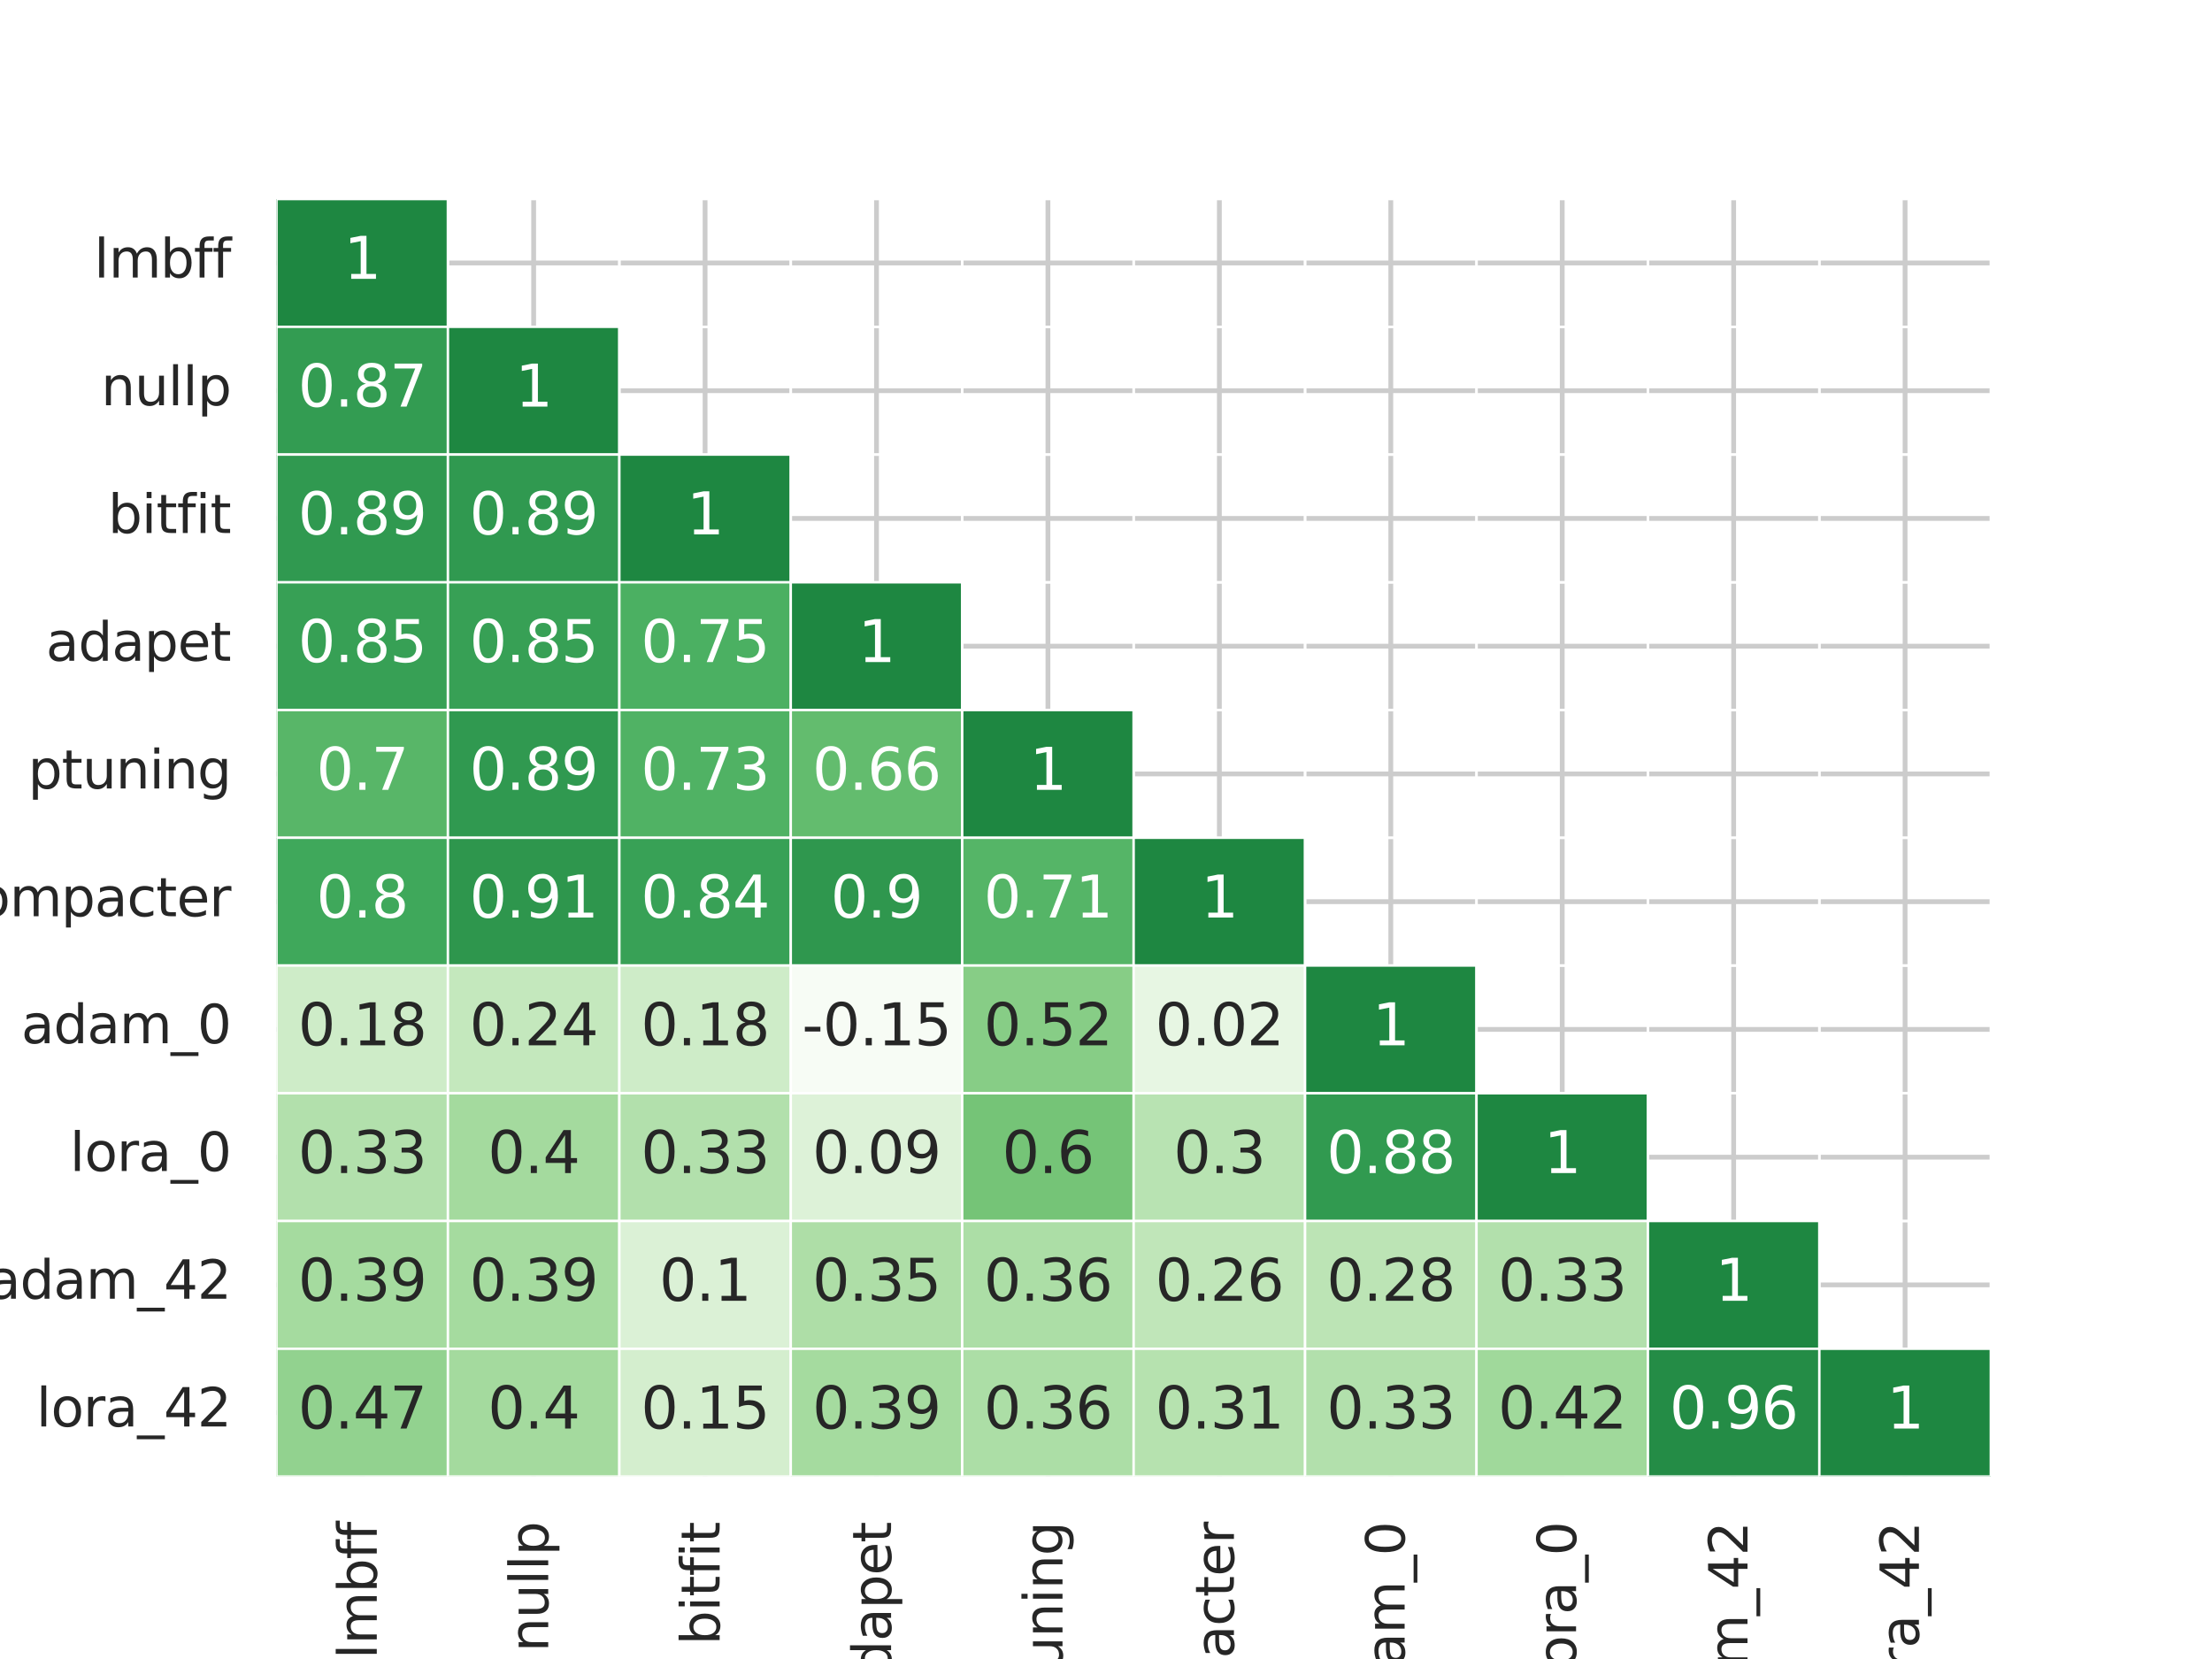<?xml version="1.0" encoding="utf-8" standalone="no"?>
<!DOCTYPE svg PUBLIC "-//W3C//DTD SVG 1.1//EN"
  "http://www.w3.org/Graphics/SVG/1.1/DTD/svg11.dtd">
<svg xmlns:xlink="http://www.w3.org/1999/xlink" width="460.8pt" height="345.6pt" viewBox="0 0 460.8 345.6" xmlns="http://www.w3.org/2000/svg" version="1.1">
 <defs>
  <style type="text/css">*{stroke-linejoin: round; stroke-linecap: butt}</style>
 </defs>
 <g id="figure_1">
  <g id="patch_1">
   <path d="M 0 345.6 
L 460.8 345.6 
L 460.8 0 
L 0 0 
z
" style="fill: #ffffff"/>
  </g>
  <g id="axes_1">
   <g id="patch_2">
    <path d="M 57.6 307.584 
L 414.72 307.584 
L 414.72 41.472 
L 57.6 41.472 
z
" style="fill: #ffffff"/>
   </g>
   <g id="matplotlib.axis_1">
    <g id="xtick_1">
     <g id="line2d_1">
      <path d="M 75.456 307.584 
L 75.456 41.472 
" clip-path="url(#pf825c21106)" style="fill: none; stroke: #cccccc; stroke-linecap: round"/>
     </g>
     <g id="text_1">
      <!-- lmbff -->
      <g style="fill: #262626" transform="translate(78.491 345.583) rotate(-90) scale(0.11 -0.11)">
       <defs>
        <path id="DejaVuSans-6c" d="M 603 4863 
L 1178 4863 
L 1178 0 
L 603 0 
L 603 4863 
z
" transform="scale(0.016)"/>
        <path id="DejaVuSans-6d" d="M 3328 2828 
Q 3544 3216 3844 3400 
Q 4144 3584 4550 3584 
Q 5097 3584 5394 3201 
Q 5691 2819 5691 2113 
L 5691 0 
L 5113 0 
L 5113 2094 
Q 5113 2597 4934 2840 
Q 4756 3084 4391 3084 
Q 3944 3084 3684 2787 
Q 3425 2491 3425 1978 
L 3425 0 
L 2847 0 
L 2847 2094 
Q 2847 2600 2669 2842 
Q 2491 3084 2119 3084 
Q 1678 3084 1418 2786 
Q 1159 2488 1159 1978 
L 1159 0 
L 581 0 
L 581 3500 
L 1159 3500 
L 1159 2956 
Q 1356 3278 1631 3431 
Q 1906 3584 2284 3584 
Q 2666 3584 2933 3390 
Q 3200 3197 3328 2828 
z
" transform="scale(0.016)"/>
        <path id="DejaVuSans-62" d="M 3116 1747 
Q 3116 2381 2855 2742 
Q 2594 3103 2138 3103 
Q 1681 3103 1420 2742 
Q 1159 2381 1159 1747 
Q 1159 1113 1420 752 
Q 1681 391 2138 391 
Q 2594 391 2855 752 
Q 3116 1113 3116 1747 
z
M 1159 2969 
Q 1341 3281 1617 3432 
Q 1894 3584 2278 3584 
Q 2916 3584 3314 3078 
Q 3713 2572 3713 1747 
Q 3713 922 3314 415 
Q 2916 -91 2278 -91 
Q 1894 -91 1617 61 
Q 1341 213 1159 525 
L 1159 0 
L 581 0 
L 581 4863 
L 1159 4863 
L 1159 2969 
z
" transform="scale(0.016)"/>
        <path id="DejaVuSans-66" d="M 2375 4863 
L 2375 4384 
L 1825 4384 
Q 1516 4384 1395 4259 
Q 1275 4134 1275 3809 
L 1275 3500 
L 2222 3500 
L 2222 3053 
L 1275 3053 
L 1275 0 
L 697 0 
L 697 3053 
L 147 3053 
L 147 3500 
L 697 3500 
L 697 3744 
Q 697 4328 969 4595 
Q 1241 4863 1831 4863 
L 2375 4863 
z
" transform="scale(0.016)"/>
       </defs>
       <use xlink:href="#DejaVuSans-6c"/>
       <use xlink:href="#DejaVuSans-6d" x="27.783"/>
       <use xlink:href="#DejaVuSans-62" x="125.195"/>
       <use xlink:href="#DejaVuSans-66" x="188.672"/>
       <use xlink:href="#DejaVuSans-66" x="223.877"/>
      </g>
     </g>
    </g>
    <g id="xtick_2">
     <g id="line2d_2">
      <path d="M 111.168 307.584 
L 111.168 41.472 
" clip-path="url(#pf825c21106)" style="fill: none; stroke: #cccccc; stroke-linecap: round"/>
     </g>
     <g id="text_2">
      <!-- nullp -->
      <g style="fill: #262626" transform="translate(114.203 344.122) rotate(-90) scale(0.11 -0.11)">
       <defs>
        <path id="DejaVuSans-6e" d="M 3513 2113 
L 3513 0 
L 2938 0 
L 2938 2094 
Q 2938 2591 2744 2837 
Q 2550 3084 2163 3084 
Q 1697 3084 1428 2787 
Q 1159 2491 1159 1978 
L 1159 0 
L 581 0 
L 581 3500 
L 1159 3500 
L 1159 2956 
Q 1366 3272 1645 3428 
Q 1925 3584 2291 3584 
Q 2894 3584 3203 3211 
Q 3513 2838 3513 2113 
z
" transform="scale(0.016)"/>
        <path id="DejaVuSans-75" d="M 544 1381 
L 544 3500 
L 1119 3500 
L 1119 1403 
Q 1119 906 1312 657 
Q 1506 409 1894 409 
Q 2359 409 2629 706 
Q 2900 1003 2900 1516 
L 2900 3500 
L 3475 3500 
L 3475 0 
L 2900 0 
L 2900 538 
Q 2691 219 2414 64 
Q 2138 -91 1772 -91 
Q 1169 -91 856 284 
Q 544 659 544 1381 
z
M 1991 3584 
L 1991 3584 
z
" transform="scale(0.016)"/>
        <path id="DejaVuSans-70" d="M 1159 525 
L 1159 -1331 
L 581 -1331 
L 581 3500 
L 1159 3500 
L 1159 2969 
Q 1341 3281 1617 3432 
Q 1894 3584 2278 3584 
Q 2916 3584 3314 3078 
Q 3713 2572 3713 1747 
Q 3713 922 3314 415 
Q 2916 -91 2278 -91 
Q 1894 -91 1617 61 
Q 1341 213 1159 525 
z
M 3116 1747 
Q 3116 2381 2855 2742 
Q 2594 3103 2138 3103 
Q 1681 3103 1420 2742 
Q 1159 2381 1159 1747 
Q 1159 1113 1420 752 
Q 1681 391 2138 391 
Q 2594 391 2855 752 
Q 3116 1113 3116 1747 
z
" transform="scale(0.016)"/>
       </defs>
       <use xlink:href="#DejaVuSans-6e"/>
       <use xlink:href="#DejaVuSans-75" x="63.379"/>
       <use xlink:href="#DejaVuSans-6c" x="126.758"/>
       <use xlink:href="#DejaVuSans-6c" x="154.541"/>
       <use xlink:href="#DejaVuSans-70" x="182.324"/>
      </g>
     </g>
    </g>
    <g id="xtick_3">
     <g id="line2d_3">
      <path d="M 146.88 307.584 
L 146.88 41.472 
" clip-path="url(#pf825c21106)" style="fill: none; stroke: #cccccc; stroke-linecap: round"/>
     </g>
     <g id="text_3">
      <!-- bitfit -->
      <g style="fill: #262626" transform="translate(149.915 342.676) rotate(-90) scale(0.11 -0.11)">
       <defs>
        <path id="DejaVuSans-69" d="M 603 3500 
L 1178 3500 
L 1178 0 
L 603 0 
L 603 3500 
z
M 603 4863 
L 1178 4863 
L 1178 4134 
L 603 4134 
L 603 4863 
z
" transform="scale(0.016)"/>
        <path id="DejaVuSans-74" d="M 1172 4494 
L 1172 3500 
L 2356 3500 
L 2356 3053 
L 1172 3053 
L 1172 1153 
Q 1172 725 1289 603 
Q 1406 481 1766 481 
L 2356 481 
L 2356 0 
L 1766 0 
Q 1100 0 847 248 
Q 594 497 594 1153 
L 594 3053 
L 172 3053 
L 172 3500 
L 594 3500 
L 594 4494 
L 1172 4494 
z
" transform="scale(0.016)"/>
       </defs>
       <use xlink:href="#DejaVuSans-62"/>
       <use xlink:href="#DejaVuSans-69" x="63.477"/>
       <use xlink:href="#DejaVuSans-74" x="91.26"/>
       <use xlink:href="#DejaVuSans-66" x="130.469"/>
       <use xlink:href="#DejaVuSans-69" x="165.674"/>
       <use xlink:href="#DejaVuSans-74" x="193.457"/>
      </g>
     </g>
    </g>
    <g id="xtick_4">
     <g id="line2d_4">
      <path d="M 182.592 307.584 
L 182.592 41.472 
" clip-path="url(#pf825c21106)" style="fill: none; stroke: #cccccc; stroke-linecap: round"/>
     </g>
     <g id="text_4">
      <!-- adapet -->
      <g style="fill: #262626" transform="translate(185.627 355.613) rotate(-90) scale(0.11 -0.11)">
       <defs>
        <path id="DejaVuSans-61" d="M 2194 1759 
Q 1497 1759 1228 1600 
Q 959 1441 959 1056 
Q 959 750 1161 570 
Q 1363 391 1709 391 
Q 2188 391 2477 730 
Q 2766 1069 2766 1631 
L 2766 1759 
L 2194 1759 
z
M 3341 1997 
L 3341 0 
L 2766 0 
L 2766 531 
Q 2569 213 2275 61 
Q 1981 -91 1556 -91 
Q 1019 -91 701 211 
Q 384 513 384 1019 
Q 384 1609 779 1909 
Q 1175 2209 1959 2209 
L 2766 2209 
L 2766 2266 
Q 2766 2663 2505 2880 
Q 2244 3097 1772 3097 
Q 1472 3097 1187 3025 
Q 903 2953 641 2809 
L 641 3341 
Q 956 3463 1253 3523 
Q 1550 3584 1831 3584 
Q 2591 3584 2966 3190 
Q 3341 2797 3341 1997 
z
" transform="scale(0.016)"/>
        <path id="DejaVuSans-64" d="M 2906 2969 
L 2906 4863 
L 3481 4863 
L 3481 0 
L 2906 0 
L 2906 525 
Q 2725 213 2448 61 
Q 2172 -91 1784 -91 
Q 1150 -91 751 415 
Q 353 922 353 1747 
Q 353 2572 751 3078 
Q 1150 3584 1784 3584 
Q 2172 3584 2448 3432 
Q 2725 3281 2906 2969 
z
M 947 1747 
Q 947 1113 1208 752 
Q 1469 391 1925 391 
Q 2381 391 2643 752 
Q 2906 1113 2906 1747 
Q 2906 2381 2643 2742 
Q 2381 3103 1925 3103 
Q 1469 3103 1208 2742 
Q 947 2381 947 1747 
z
" transform="scale(0.016)"/>
        <path id="DejaVuSans-65" d="M 3597 1894 
L 3597 1613 
L 953 1613 
Q 991 1019 1311 708 
Q 1631 397 2203 397 
Q 2534 397 2845 478 
Q 3156 559 3463 722 
L 3463 178 
Q 3153 47 2828 -22 
Q 2503 -91 2169 -91 
Q 1331 -91 842 396 
Q 353 884 353 1716 
Q 353 2575 817 3079 
Q 1281 3584 2069 3584 
Q 2775 3584 3186 3129 
Q 3597 2675 3597 1894 
z
M 3022 2063 
Q 3016 2534 2758 2815 
Q 2500 3097 2075 3097 
Q 1594 3097 1305 2825 
Q 1016 2553 972 2059 
L 3022 2063 
z
" transform="scale(0.016)"/>
       </defs>
       <use xlink:href="#DejaVuSans-61"/>
       <use xlink:href="#DejaVuSans-64" x="61.279"/>
       <use xlink:href="#DejaVuSans-61" x="124.756"/>
       <use xlink:href="#DejaVuSans-70" x="186.035"/>
       <use xlink:href="#DejaVuSans-65" x="249.512"/>
       <use xlink:href="#DejaVuSans-74" x="311.035"/>
      </g>
     </g>
    </g>
    <g id="xtick_5">
     <g id="line2d_5">
      <path d="M 218.304 307.584 
L 218.304 41.472 
" clip-path="url(#pf825c21106)" style="fill: none; stroke: #cccccc; stroke-linecap: round"/>
     </g>
     <g id="text_5">
      <!-- ptuning -->
      <g style="fill: #262626" transform="translate(221.339 359.333) rotate(-90) scale(0.11 -0.11)">
       <defs>
        <path id="DejaVuSans-67" d="M 2906 1791 
Q 2906 2416 2648 2759 
Q 2391 3103 1925 3103 
Q 1463 3103 1205 2759 
Q 947 2416 947 1791 
Q 947 1169 1205 825 
Q 1463 481 1925 481 
Q 2391 481 2648 825 
Q 2906 1169 2906 1791 
z
M 3481 434 
Q 3481 -459 3084 -895 
Q 2688 -1331 1869 -1331 
Q 1566 -1331 1297 -1286 
Q 1028 -1241 775 -1147 
L 775 -588 
Q 1028 -725 1275 -790 
Q 1522 -856 1778 -856 
Q 2344 -856 2625 -561 
Q 2906 -266 2906 331 
L 2906 616 
Q 2728 306 2450 153 
Q 2172 0 1784 0 
Q 1141 0 747 490 
Q 353 981 353 1791 
Q 353 2603 747 3093 
Q 1141 3584 1784 3584 
Q 2172 3584 2450 3431 
Q 2728 3278 2906 2969 
L 2906 3500 
L 3481 3500 
L 3481 434 
z
" transform="scale(0.016)"/>
       </defs>
       <use xlink:href="#DejaVuSans-70"/>
       <use xlink:href="#DejaVuSans-74" x="63.477"/>
       <use xlink:href="#DejaVuSans-75" x="102.686"/>
       <use xlink:href="#DejaVuSans-6e" x="166.064"/>
       <use xlink:href="#DejaVuSans-69" x="229.443"/>
       <use xlink:href="#DejaVuSans-6e" x="257.227"/>
       <use xlink:href="#DejaVuSans-67" x="320.605"/>
      </g>
     </g>
    </g>
    <g id="xtick_6">
     <g id="line2d_6">
      <path d="M 254.016 307.584 
L 254.016 41.472 
" clip-path="url(#pf825c21106)" style="fill: none; stroke: #cccccc; stroke-linecap: round"/>
     </g>
     <g id="text_6">
      <!-- compacter -->
      <g style="fill: #262626" transform="translate(257.051 375.953) rotate(-90) scale(0.11 -0.11)">
       <defs>
        <path id="DejaVuSans-63" d="M 3122 3366 
L 3122 2828 
Q 2878 2963 2633 3030 
Q 2388 3097 2138 3097 
Q 1578 3097 1268 2742 
Q 959 2388 959 1747 
Q 959 1106 1268 751 
Q 1578 397 2138 397 
Q 2388 397 2633 464 
Q 2878 531 3122 666 
L 3122 134 
Q 2881 22 2623 -34 
Q 2366 -91 2075 -91 
Q 1284 -91 818 406 
Q 353 903 353 1747 
Q 353 2603 823 3093 
Q 1294 3584 2113 3584 
Q 2378 3584 2631 3529 
Q 2884 3475 3122 3366 
z
" transform="scale(0.016)"/>
        <path id="DejaVuSans-6f" d="M 1959 3097 
Q 1497 3097 1228 2736 
Q 959 2375 959 1747 
Q 959 1119 1226 758 
Q 1494 397 1959 397 
Q 2419 397 2687 759 
Q 2956 1122 2956 1747 
Q 2956 2369 2687 2733 
Q 2419 3097 1959 3097 
z
M 1959 3584 
Q 2709 3584 3137 3096 
Q 3566 2609 3566 1747 
Q 3566 888 3137 398 
Q 2709 -91 1959 -91 
Q 1206 -91 779 398 
Q 353 888 353 1747 
Q 353 2609 779 3096 
Q 1206 3584 1959 3584 
z
" transform="scale(0.016)"/>
        <path id="DejaVuSans-72" d="M 2631 2963 
Q 2534 3019 2420 3045 
Q 2306 3072 2169 3072 
Q 1681 3072 1420 2755 
Q 1159 2438 1159 1844 
L 1159 0 
L 581 0 
L 581 3500 
L 1159 3500 
L 1159 2956 
Q 1341 3275 1631 3429 
Q 1922 3584 2338 3584 
Q 2397 3584 2469 3576 
Q 2541 3569 2628 3553 
L 2631 2963 
z
" transform="scale(0.016)"/>
       </defs>
       <use xlink:href="#DejaVuSans-63"/>
       <use xlink:href="#DejaVuSans-6f" x="54.98"/>
       <use xlink:href="#DejaVuSans-6d" x="116.162"/>
       <use xlink:href="#DejaVuSans-70" x="213.574"/>
       <use xlink:href="#DejaVuSans-61" x="277.051"/>
       <use xlink:href="#DejaVuSans-63" x="338.33"/>
       <use xlink:href="#DejaVuSans-74" x="393.311"/>
       <use xlink:href="#DejaVuSans-65" x="432.52"/>
       <use xlink:href="#DejaVuSans-72" x="494.043"/>
      </g>
     </g>
    </g>
    <g id="xtick_7">
     <g id="line2d_7">
      <path d="M 289.728 307.584 
L 289.728 41.472 
" clip-path="url(#pf825c21106)" style="fill: none; stroke: #cccccc; stroke-linecap: round"/>
     </g>
     <g id="text_7">
      <!-- adam_0 -->
      <g style="fill: #262626" transform="translate(292.61 360.763) rotate(-90) scale(0.11 -0.11)">
       <defs>
        <path id="DejaVuSans-5f" d="M 3263 -1063 
L 3263 -1509 
L -63 -1509 
L -63 -1063 
L 3263 -1063 
z
" transform="scale(0.016)"/>
        <path id="DejaVuSans-30" d="M 2034 4250 
Q 1547 4250 1301 3770 
Q 1056 3291 1056 2328 
Q 1056 1369 1301 889 
Q 1547 409 2034 409 
Q 2525 409 2770 889 
Q 3016 1369 3016 2328 
Q 3016 3291 2770 3770 
Q 2525 4250 2034 4250 
z
M 2034 4750 
Q 2819 4750 3233 4129 
Q 3647 3509 3647 2328 
Q 3647 1150 3233 529 
Q 2819 -91 2034 -91 
Q 1250 -91 836 529 
Q 422 1150 422 2328 
Q 422 3509 836 4129 
Q 1250 4750 2034 4750 
z
" transform="scale(0.016)"/>
       </defs>
       <use xlink:href="#DejaVuSans-61"/>
       <use xlink:href="#DejaVuSans-64" x="61.279"/>
       <use xlink:href="#DejaVuSans-61" x="124.756"/>
       <use xlink:href="#DejaVuSans-6d" x="186.035"/>
       <use xlink:href="#DejaVuSans-5f" x="283.447"/>
       <use xlink:href="#DejaVuSans-30" x="333.447"/>
      </g>
     </g>
    </g>
    <g id="xtick_8">
     <g id="line2d_8">
      <path d="M 325.44 307.584 
L 325.44 41.472 
" clip-path="url(#pf825c21106)" style="fill: none; stroke: #cccccc; stroke-linecap: round"/>
     </g>
     <g id="text_8">
      <!-- lora_0 -->
      <g style="fill: #262626" transform="translate(328.322 350.632) rotate(-90) scale(0.11 -0.11)">
       <use xlink:href="#DejaVuSans-6c"/>
       <use xlink:href="#DejaVuSans-6f" x="27.783"/>
       <use xlink:href="#DejaVuSans-72" x="88.965"/>
       <use xlink:href="#DejaVuSans-61" x="130.078"/>
       <use xlink:href="#DejaVuSans-5f" x="191.357"/>
       <use xlink:href="#DejaVuSans-30" x="241.357"/>
      </g>
     </g>
    </g>
    <g id="xtick_9">
     <g id="line2d_9">
      <path d="M 361.152 307.584 
L 361.152 41.472 
" clip-path="url(#pf825c21106)" style="fill: none; stroke: #cccccc; stroke-linecap: round"/>
     </g>
     <g id="text_9">
      <!-- adam_42 -->
      <g style="fill: #262626" transform="translate(364.034 367.761) rotate(-90) scale(0.11 -0.11)">
       <defs>
        <path id="DejaVuSans-34" d="M 2419 4116 
L 825 1625 
L 2419 1625 
L 2419 4116 
z
M 2253 4666 
L 3047 4666 
L 3047 1625 
L 3713 1625 
L 3713 1100 
L 3047 1100 
L 3047 0 
L 2419 0 
L 2419 1100 
L 313 1100 
L 313 1709 
L 2253 4666 
z
" transform="scale(0.016)"/>
        <path id="DejaVuSans-32" d="M 1228 531 
L 3431 531 
L 3431 0 
L 469 0 
L 469 531 
Q 828 903 1448 1529 
Q 2069 2156 2228 2338 
Q 2531 2678 2651 2914 
Q 2772 3150 2772 3378 
Q 2772 3750 2511 3984 
Q 2250 4219 1831 4219 
Q 1534 4219 1204 4116 
Q 875 4013 500 3803 
L 500 4441 
Q 881 4594 1212 4672 
Q 1544 4750 1819 4750 
Q 2544 4750 2975 4387 
Q 3406 4025 3406 3419 
Q 3406 3131 3298 2873 
Q 3191 2616 2906 2266 
Q 2828 2175 2409 1742 
Q 1991 1309 1228 531 
z
" transform="scale(0.016)"/>
       </defs>
       <use xlink:href="#DejaVuSans-61"/>
       <use xlink:href="#DejaVuSans-64" x="61.279"/>
       <use xlink:href="#DejaVuSans-61" x="124.756"/>
       <use xlink:href="#DejaVuSans-6d" x="186.035"/>
       <use xlink:href="#DejaVuSans-5f" x="283.447"/>
       <use xlink:href="#DejaVuSans-34" x="333.447"/>
       <use xlink:href="#DejaVuSans-32" x="397.07"/>
      </g>
     </g>
    </g>
    <g id="xtick_10">
     <g id="line2d_10">
      <path d="M 396.864 307.584 
L 396.864 41.472 
" clip-path="url(#pf825c21106)" style="fill: none; stroke: #cccccc; stroke-linecap: round"/>
     </g>
     <g id="text_10">
      <!-- lora_42 -->
      <g style="fill: #262626" transform="translate(399.746 357.631) rotate(-90) scale(0.11 -0.11)">
       <use xlink:href="#DejaVuSans-6c"/>
       <use xlink:href="#DejaVuSans-6f" x="27.783"/>
       <use xlink:href="#DejaVuSans-72" x="88.965"/>
       <use xlink:href="#DejaVuSans-61" x="130.078"/>
       <use xlink:href="#DejaVuSans-5f" x="191.357"/>
       <use xlink:href="#DejaVuSans-34" x="241.357"/>
       <use xlink:href="#DejaVuSans-32" x="304.98"/>
      </g>
     </g>
    </g>
   </g>
   <g id="matplotlib.axis_2">
    <g id="ytick_1">
     <g id="line2d_11">
      <path d="M 57.6 54.778 
L 414.72 54.778 
" clip-path="url(#pf825c21106)" style="fill: none; stroke: #cccccc; stroke-linecap: round"/>
     </g>
     <g id="text_11">
      <!-- lmbff -->
      <g style="fill: #262626" transform="translate(19.601 57.813) scale(0.11 -0.11)">
       <use xlink:href="#DejaVuSans-6c"/>
       <use xlink:href="#DejaVuSans-6d" x="27.783"/>
       <use xlink:href="#DejaVuSans-62" x="125.195"/>
       <use xlink:href="#DejaVuSans-66" x="188.672"/>
       <use xlink:href="#DejaVuSans-66" x="223.877"/>
      </g>
     </g>
    </g>
    <g id="ytick_2">
     <g id="line2d_12">
      <path d="M 57.6 81.389 
L 414.72 81.389 
" clip-path="url(#pf825c21106)" style="fill: none; stroke: #cccccc; stroke-linecap: round"/>
     </g>
     <g id="text_12">
      <!-- nullp -->
      <g style="fill: #262626" transform="translate(21.062 84.424) scale(0.11 -0.11)">
       <use xlink:href="#DejaVuSans-6e"/>
       <use xlink:href="#DejaVuSans-75" x="63.379"/>
       <use xlink:href="#DejaVuSans-6c" x="126.758"/>
       <use xlink:href="#DejaVuSans-6c" x="154.541"/>
       <use xlink:href="#DejaVuSans-70" x="182.324"/>
      </g>
     </g>
    </g>
    <g id="ytick_3">
     <g id="line2d_13">
      <path d="M 57.6 108 
L 414.72 108 
" clip-path="url(#pf825c21106)" style="fill: none; stroke: #cccccc; stroke-linecap: round"/>
     </g>
     <g id="text_13">
      <!-- bitfit -->
      <g style="fill: #262626" transform="translate(22.508 111.035) scale(0.11 -0.11)">
       <use xlink:href="#DejaVuSans-62"/>
       <use xlink:href="#DejaVuSans-69" x="63.477"/>
       <use xlink:href="#DejaVuSans-74" x="91.26"/>
       <use xlink:href="#DejaVuSans-66" x="130.469"/>
       <use xlink:href="#DejaVuSans-69" x="165.674"/>
       <use xlink:href="#DejaVuSans-74" x="193.457"/>
      </g>
     </g>
    </g>
    <g id="ytick_4">
     <g id="line2d_14">
      <path d="M 57.6 134.611 
L 414.72 134.611 
" clip-path="url(#pf825c21106)" style="fill: none; stroke: #cccccc; stroke-linecap: round"/>
     </g>
     <g id="text_14">
      <!-- adapet -->
      <g style="fill: #262626" transform="translate(9.571 137.647) scale(0.11 -0.11)">
       <use xlink:href="#DejaVuSans-61"/>
       <use xlink:href="#DejaVuSans-64" x="61.279"/>
       <use xlink:href="#DejaVuSans-61" x="124.756"/>
       <use xlink:href="#DejaVuSans-70" x="186.035"/>
       <use xlink:href="#DejaVuSans-65" x="249.512"/>
       <use xlink:href="#DejaVuSans-74" x="311.035"/>
      </g>
     </g>
    </g>
    <g id="ytick_5">
     <g id="line2d_15">
      <path d="M 57.6 161.222 
L 414.72 161.222 
" clip-path="url(#pf825c21106)" style="fill: none; stroke: #cccccc; stroke-linecap: round"/>
     </g>
     <g id="text_15">
      <!-- ptuning -->
      <g style="fill: #262626" transform="translate(5.851 164.258) scale(0.11 -0.11)">
       <use xlink:href="#DejaVuSans-70"/>
       <use xlink:href="#DejaVuSans-74" x="63.477"/>
       <use xlink:href="#DejaVuSans-75" x="102.686"/>
       <use xlink:href="#DejaVuSans-6e" x="166.064"/>
       <use xlink:href="#DejaVuSans-69" x="229.443"/>
       <use xlink:href="#DejaVuSans-6e" x="257.227"/>
       <use xlink:href="#DejaVuSans-67" x="320.605"/>
      </g>
     </g>
    </g>
    <g id="ytick_6">
     <g id="line2d_16">
      <path d="M 57.6 187.834 
L 414.72 187.834 
" clip-path="url(#pf825c21106)" style="fill: none; stroke: #cccccc; stroke-linecap: round"/>
     </g>
     <g id="text_16">
      <!-- compacter -->
      <g style="fill: #262626" transform="translate(-10.769 190.869) scale(0.11 -0.11)">
       <use xlink:href="#DejaVuSans-63"/>
       <use xlink:href="#DejaVuSans-6f" x="54.98"/>
       <use xlink:href="#DejaVuSans-6d" x="116.162"/>
       <use xlink:href="#DejaVuSans-70" x="213.574"/>
       <use xlink:href="#DejaVuSans-61" x="277.051"/>
       <use xlink:href="#DejaVuSans-63" x="338.33"/>
       <use xlink:href="#DejaVuSans-74" x="393.311"/>
       <use xlink:href="#DejaVuSans-65" x="432.52"/>
       <use xlink:href="#DejaVuSans-72" x="494.043"/>
      </g>
     </g>
    </g>
    <g id="ytick_7">
     <g id="line2d_17">
      <path d="M 57.6 214.445 
L 414.72 214.445 
" clip-path="url(#pf825c21106)" style="fill: none; stroke: #cccccc; stroke-linecap: round"/>
     </g>
     <g id="text_17">
      <!-- adam_0 -->
      <g style="fill: #262626" transform="translate(4.421 217.327) scale(0.11 -0.11)">
       <use xlink:href="#DejaVuSans-61"/>
       <use xlink:href="#DejaVuSans-64" x="61.279"/>
       <use xlink:href="#DejaVuSans-61" x="124.756"/>
       <use xlink:href="#DejaVuSans-6d" x="186.035"/>
       <use xlink:href="#DejaVuSans-5f" x="283.447"/>
       <use xlink:href="#DejaVuSans-30" x="333.447"/>
      </g>
     </g>
    </g>
    <g id="ytick_8">
     <g id="line2d_18">
      <path d="M 57.6 241.056 
L 414.72 241.056 
" clip-path="url(#pf825c21106)" style="fill: none; stroke: #cccccc; stroke-linecap: round"/>
     </g>
     <g id="text_18">
      <!-- lora_0 -->
      <g style="fill: #262626" transform="translate(14.552 243.938) scale(0.11 -0.11)">
       <use xlink:href="#DejaVuSans-6c"/>
       <use xlink:href="#DejaVuSans-6f" x="27.783"/>
       <use xlink:href="#DejaVuSans-72" x="88.965"/>
       <use xlink:href="#DejaVuSans-61" x="130.078"/>
       <use xlink:href="#DejaVuSans-5f" x="191.357"/>
       <use xlink:href="#DejaVuSans-30" x="241.357"/>
      </g>
     </g>
    </g>
    <g id="ytick_9">
     <g id="line2d_19">
      <path d="M 57.6 267.667 
L 414.72 267.667 
" clip-path="url(#pf825c21106)" style="fill: none; stroke: #cccccc; stroke-linecap: round"/>
     </g>
     <g id="text_19">
      <!-- adam_42 -->
      <g style="fill: #262626" transform="translate(-2.577 270.55) scale(0.11 -0.11)">
       <use xlink:href="#DejaVuSans-61"/>
       <use xlink:href="#DejaVuSans-64" x="61.279"/>
       <use xlink:href="#DejaVuSans-61" x="124.756"/>
       <use xlink:href="#DejaVuSans-6d" x="186.035"/>
       <use xlink:href="#DejaVuSans-5f" x="283.447"/>
       <use xlink:href="#DejaVuSans-34" x="333.447"/>
       <use xlink:href="#DejaVuSans-32" x="397.07"/>
      </g>
     </g>
    </g>
    <g id="ytick_10">
     <g id="line2d_20">
      <path d="M 57.6 294.278 
L 414.72 294.278 
" clip-path="url(#pf825c21106)" style="fill: none; stroke: #cccccc; stroke-linecap: round"/>
     </g>
     <g id="text_20">
      <!-- lora_42 -->
      <g style="fill: #262626" transform="translate(7.553 297.161) scale(0.11 -0.11)">
       <use xlink:href="#DejaVuSans-6c"/>
       <use xlink:href="#DejaVuSans-6f" x="27.783"/>
       <use xlink:href="#DejaVuSans-72" x="88.965"/>
       <use xlink:href="#DejaVuSans-61" x="130.078"/>
       <use xlink:href="#DejaVuSans-5f" x="191.357"/>
       <use xlink:href="#DejaVuSans-34" x="241.357"/>
       <use xlink:href="#DejaVuSans-32" x="304.98"/>
      </g>
     </g>
    </g>
   </g>
   <g id="QuadMesh_1">
    <path d="M 57.6 41.472 
L 93.312 41.472 
L 93.312 68.083 
L 57.6 68.083 
L 57.6 41.472 
" clip-path="url(#pf825c21106)" style="fill: #1e8741; stroke: #ffffff; stroke-width: 0.5"/>
    <path d="M 93.312 41.472 
L 129.024 41.472 
L 129.024 68.083 
L 93.312 68.083 
L 93.312 41.472 
" clip-path="url(#pf825c21106)" style="fill: none; stroke: #ffffff; stroke-width: 0.5"/>
    <path d="M 129.024 41.472 
L 164.736 41.472 
L 164.736 68.083 
L 129.024 68.083 
L 129.024 41.472 
" clip-path="url(#pf825c21106)" style="fill: none; stroke: #ffffff; stroke-width: 0.5"/>
    <path d="M 164.736 41.472 
L 200.448 41.472 
L 200.448 68.083 
L 164.736 68.083 
L 164.736 41.472 
" clip-path="url(#pf825c21106)" style="fill: none; stroke: #ffffff; stroke-width: 0.5"/>
    <path d="M 200.448 41.472 
L 236.16 41.472 
L 236.16 68.083 
L 200.448 68.083 
L 200.448 41.472 
" clip-path="url(#pf825c21106)" style="fill: none; stroke: #ffffff; stroke-width: 0.5"/>
    <path d="M 236.16 41.472 
L 271.872 41.472 
L 271.872 68.083 
L 236.16 68.083 
L 236.16 41.472 
" clip-path="url(#pf825c21106)" style="fill: none; stroke: #ffffff; stroke-width: 0.5"/>
    <path d="M 271.872 41.472 
L 307.584 41.472 
L 307.584 68.083 
L 271.872 68.083 
L 271.872 41.472 
" clip-path="url(#pf825c21106)" style="fill: none; stroke: #ffffff; stroke-width: 0.5"/>
    <path d="M 307.584 41.472 
L 343.296 41.472 
L 343.296 68.083 
L 307.584 68.083 
L 307.584 41.472 
" clip-path="url(#pf825c21106)" style="fill: none; stroke: #ffffff; stroke-width: 0.5"/>
    <path d="M 343.296 41.472 
L 379.008 41.472 
L 379.008 68.083 
L 343.296 68.083 
L 343.296 41.472 
" clip-path="url(#pf825c21106)" style="fill: none; stroke: #ffffff; stroke-width: 0.5"/>
    <path d="M 379.008 41.472 
L 414.72 41.472 
L 414.72 68.083 
L 379.008 68.083 
L 379.008 41.472 
" clip-path="url(#pf825c21106)" style="fill: none; stroke: #ffffff; stroke-width: 0.5"/>
    <path d="M 57.6 68.083 
L 93.312 68.083 
L 93.312 94.694 
L 57.6 94.694 
L 57.6 68.083 
" clip-path="url(#pf825c21106)" style="fill: #339c52; stroke: #ffffff; stroke-width: 0.5"/>
    <path d="M 93.312 68.083 
L 129.024 68.083 
L 129.024 94.694 
L 93.312 94.694 
L 93.312 68.083 
" clip-path="url(#pf825c21106)" style="fill: #1e8741; stroke: #ffffff; stroke-width: 0.5"/>
    <path d="M 129.024 68.083 
L 164.736 68.083 
L 164.736 94.694 
L 129.024 94.694 
L 129.024 68.083 
" clip-path="url(#pf825c21106)" style="fill: none; stroke: #ffffff; stroke-width: 0.5"/>
    <path d="M 164.736 68.083 
L 200.448 68.083 
L 200.448 94.694 
L 164.736 94.694 
L 164.736 68.083 
" clip-path="url(#pf825c21106)" style="fill: none; stroke: #ffffff; stroke-width: 0.5"/>
    <path d="M 200.448 68.083 
L 236.16 68.083 
L 236.16 94.694 
L 200.448 94.694 
L 200.448 68.083 
" clip-path="url(#pf825c21106)" style="fill: none; stroke: #ffffff; stroke-width: 0.5"/>
    <path d="M 236.16 68.083 
L 271.872 68.083 
L 271.872 94.694 
L 236.16 94.694 
L 236.16 68.083 
" clip-path="url(#pf825c21106)" style="fill: none; stroke: #ffffff; stroke-width: 0.5"/>
    <path d="M 271.872 68.083 
L 307.584 68.083 
L 307.584 94.694 
L 271.872 94.694 
L 271.872 68.083 
" clip-path="url(#pf825c21106)" style="fill: none; stroke: #ffffff; stroke-width: 0.5"/>
    <path d="M 307.584 68.083 
L 343.296 68.083 
L 343.296 94.694 
L 307.584 94.694 
L 307.584 68.083 
" clip-path="url(#pf825c21106)" style="fill: none; stroke: #ffffff; stroke-width: 0.5"/>
    <path d="M 343.296 68.083 
L 379.008 68.083 
L 379.008 94.694 
L 343.296 94.694 
L 343.296 68.083 
" clip-path="url(#pf825c21106)" style="fill: none; stroke: #ffffff; stroke-width: 0.5"/>
    <path d="M 379.008 68.083 
L 414.72 68.083 
L 414.72 94.694 
L 379.008 94.694 
L 379.008 68.083 
" clip-path="url(#pf825c21106)" style="fill: none; stroke: #ffffff; stroke-width: 0.5"/>
    <path d="M 57.6 94.694 
L 93.312 94.694 
L 93.312 121.306 
L 57.6 121.306 
L 57.6 94.694 
" clip-path="url(#pf825c21106)" style="fill: #309950; stroke: #ffffff; stroke-width: 0.5"/>
    <path d="M 93.312 94.694 
L 129.024 94.694 
L 129.024 121.306 
L 93.312 121.306 
L 93.312 94.694 
" clip-path="url(#pf825c21106)" style="fill: #309950; stroke: #ffffff; stroke-width: 0.5"/>
    <path d="M 129.024 94.694 
L 164.736 94.694 
L 164.736 121.306 
L 129.024 121.306 
L 129.024 94.694 
" clip-path="url(#pf825c21106)" style="fill: #1e8741; stroke: #ffffff; stroke-width: 0.5"/>
    <path d="M 164.736 94.694 
L 200.448 94.694 
L 200.448 121.306 
L 164.736 121.306 
L 164.736 94.694 
" clip-path="url(#pf825c21106)" style="fill: none; stroke: #ffffff; stroke-width: 0.5"/>
    <path d="M 200.448 94.694 
L 236.16 94.694 
L 236.16 121.306 
L 200.448 121.306 
L 200.448 94.694 
" clip-path="url(#pf825c21106)" style="fill: none; stroke: #ffffff; stroke-width: 0.5"/>
    <path d="M 236.16 94.694 
L 271.872 94.694 
L 271.872 121.306 
L 236.16 121.306 
L 236.16 94.694 
" clip-path="url(#pf825c21106)" style="fill: none; stroke: #ffffff; stroke-width: 0.5"/>
    <path d="M 271.872 94.694 
L 307.584 94.694 
L 307.584 121.306 
L 271.872 121.306 
L 271.872 94.694 
" clip-path="url(#pf825c21106)" style="fill: none; stroke: #ffffff; stroke-width: 0.5"/>
    <path d="M 307.584 94.694 
L 343.296 94.694 
L 343.296 121.306 
L 307.584 121.306 
L 307.584 94.694 
" clip-path="url(#pf825c21106)" style="fill: none; stroke: #ffffff; stroke-width: 0.5"/>
    <path d="M 343.296 94.694 
L 379.008 94.694 
L 379.008 121.306 
L 343.296 121.306 
L 343.296 94.694 
" clip-path="url(#pf825c21106)" style="fill: none; stroke: #ffffff; stroke-width: 0.5"/>
    <path d="M 379.008 94.694 
L 414.72 94.694 
L 414.72 121.306 
L 379.008 121.306 
L 379.008 94.694 
" clip-path="url(#pf825c21106)" style="fill: none; stroke: #ffffff; stroke-width: 0.5"/>
    <path d="M 57.6 121.306 
L 93.312 121.306 
L 93.312 147.917 
L 57.6 147.917 
L 57.6 121.306 
" clip-path="url(#pf825c21106)" style="fill: #37a055; stroke: #ffffff; stroke-width: 0.5"/>
    <path d="M 93.312 121.306 
L 129.024 121.306 
L 129.024 147.917 
L 93.312 147.917 
L 93.312 121.306 
" clip-path="url(#pf825c21106)" style="fill: #37a055; stroke: #ffffff; stroke-width: 0.5"/>
    <path d="M 129.024 121.306 
L 164.736 121.306 
L 164.736 147.917 
L 129.024 147.917 
L 129.024 121.306 
" clip-path="url(#pf825c21106)" style="fill: #4bb062; stroke: #ffffff; stroke-width: 0.5"/>
    <path d="M 164.736 121.306 
L 200.448 121.306 
L 200.448 147.917 
L 164.736 147.917 
L 164.736 121.306 
" clip-path="url(#pf825c21106)" style="fill: #1e8741; stroke: #ffffff; stroke-width: 0.5"/>
    <path d="M 200.448 121.306 
L 236.16 121.306 
L 236.16 147.917 
L 200.448 147.917 
L 200.448 121.306 
" clip-path="url(#pf825c21106)" style="fill: none; stroke: #ffffff; stroke-width: 0.5"/>
    <path d="M 236.16 121.306 
L 271.872 121.306 
L 271.872 147.917 
L 236.16 147.917 
L 236.16 121.306 
" clip-path="url(#pf825c21106)" style="fill: none; stroke: #ffffff; stroke-width: 0.5"/>
    <path d="M 271.872 121.306 
L 307.584 121.306 
L 307.584 147.917 
L 271.872 147.917 
L 271.872 121.306 
" clip-path="url(#pf825c21106)" style="fill: none; stroke: #ffffff; stroke-width: 0.5"/>
    <path d="M 307.584 121.306 
L 343.296 121.306 
L 343.296 147.917 
L 307.584 147.917 
L 307.584 121.306 
" clip-path="url(#pf825c21106)" style="fill: none; stroke: #ffffff; stroke-width: 0.5"/>
    <path d="M 343.296 121.306 
L 379.008 121.306 
L 379.008 147.917 
L 343.296 147.917 
L 343.296 121.306 
" clip-path="url(#pf825c21106)" style="fill: none; stroke: #ffffff; stroke-width: 0.5"/>
    <path d="M 379.008 121.306 
L 414.72 121.306 
L 414.72 147.917 
L 379.008 147.917 
L 379.008 121.306 
" clip-path="url(#pf825c21106)" style="fill: none; stroke: #ffffff; stroke-width: 0.5"/>
    <path d="M 57.6 147.917 
L 93.312 147.917 
L 93.312 174.528 
L 57.6 174.528 
L 57.6 147.917 
" clip-path="url(#pf825c21106)" style="fill: #58b668; stroke: #ffffff; stroke-width: 0.5"/>
    <path d="M 93.312 147.917 
L 129.024 147.917 
L 129.024 174.528 
L 93.312 174.528 
L 93.312 147.917 
" clip-path="url(#pf825c21106)" style="fill: #309950; stroke: #ffffff; stroke-width: 0.5"/>
    <path d="M 129.024 147.917 
L 164.736 147.917 
L 164.736 174.528 
L 129.024 174.528 
L 129.024 147.917 
" clip-path="url(#pf825c21106)" style="fill: #50b264; stroke: #ffffff; stroke-width: 0.5"/>
    <path d="M 164.736 147.917 
L 200.448 147.917 
L 200.448 174.528 
L 164.736 174.528 
L 164.736 147.917 
" clip-path="url(#pf825c21106)" style="fill: #63bc6e; stroke: #ffffff; stroke-width: 0.5"/>
    <path d="M 200.448 147.917 
L 236.16 147.917 
L 236.16 174.528 
L 200.448 174.528 
L 200.448 147.917 
" clip-path="url(#pf825c21106)" style="fill: #1e8741; stroke: #ffffff; stroke-width: 0.5"/>
    <path d="M 236.16 147.917 
L 271.872 147.917 
L 271.872 174.528 
L 236.16 174.528 
L 236.16 147.917 
" clip-path="url(#pf825c21106)" style="fill: none; stroke: #ffffff; stroke-width: 0.5"/>
    <path d="M 271.872 147.917 
L 307.584 147.917 
L 307.584 174.528 
L 271.872 174.528 
L 271.872 147.917 
" clip-path="url(#pf825c21106)" style="fill: none; stroke: #ffffff; stroke-width: 0.5"/>
    <path d="M 307.584 147.917 
L 343.296 147.917 
L 343.296 174.528 
L 307.584 174.528 
L 307.584 147.917 
" clip-path="url(#pf825c21106)" style="fill: none; stroke: #ffffff; stroke-width: 0.5"/>
    <path d="M 343.296 147.917 
L 379.008 147.917 
L 379.008 174.528 
L 343.296 174.528 
L 343.296 147.917 
" clip-path="url(#pf825c21106)" style="fill: none; stroke: #ffffff; stroke-width: 0.5"/>
    <path d="M 379.008 147.917 
L 414.72 147.917 
L 414.72 174.528 
L 379.008 174.528 
L 379.008 147.917 
" clip-path="url(#pf825c21106)" style="fill: none; stroke: #ffffff; stroke-width: 0.5"/>
    <path d="M 57.6 174.528 
L 93.312 174.528 
L 93.312 201.139 
L 57.6 201.139 
L 57.6 174.528 
" clip-path="url(#pf825c21106)" style="fill: #3fa85b; stroke: #ffffff; stroke-width: 0.5"/>
    <path d="M 93.312 174.528 
L 129.024 174.528 
L 129.024 201.139 
L 93.312 201.139 
L 93.312 174.528 
" clip-path="url(#pf825c21106)" style="fill: #2e964d; stroke: #ffffff; stroke-width: 0.5"/>
    <path d="M 129.024 174.528 
L 164.736 174.528 
L 164.736 201.139 
L 129.024 201.139 
L 129.024 174.528 
" clip-path="url(#pf825c21106)" style="fill: #38a156; stroke: #ffffff; stroke-width: 0.5"/>
    <path d="M 164.736 174.528 
L 200.448 174.528 
L 200.448 201.139 
L 164.736 201.139 
L 164.736 174.528 
" clip-path="url(#pf825c21106)" style="fill: #2f974e; stroke: #ffffff; stroke-width: 0.5"/>
    <path d="M 200.448 174.528 
L 236.16 174.528 
L 236.16 201.139 
L 200.448 201.139 
L 200.448 174.528 
" clip-path="url(#pf825c21106)" style="fill: #55b567; stroke: #ffffff; stroke-width: 0.5"/>
    <path d="M 236.16 174.528 
L 271.872 174.528 
L 271.872 201.139 
L 236.16 201.139 
L 236.16 174.528 
" clip-path="url(#pf825c21106)" style="fill: #1e8741; stroke: #ffffff; stroke-width: 0.5"/>
    <path d="M 271.872 174.528 
L 307.584 174.528 
L 307.584 201.139 
L 271.872 201.139 
L 271.872 174.528 
" clip-path="url(#pf825c21106)" style="fill: none; stroke: #ffffff; stroke-width: 0.5"/>
    <path d="M 307.584 174.528 
L 343.296 174.528 
L 343.296 201.139 
L 307.584 201.139 
L 307.584 174.528 
" clip-path="url(#pf825c21106)" style="fill: none; stroke: #ffffff; stroke-width: 0.5"/>
    <path d="M 343.296 174.528 
L 379.008 174.528 
L 379.008 201.139 
L 343.296 201.139 
L 343.296 174.528 
" clip-path="url(#pf825c21106)" style="fill: none; stroke: #ffffff; stroke-width: 0.5"/>
    <path d="M 379.008 174.528 
L 414.72 174.528 
L 414.72 201.139 
L 379.008 201.139 
L 379.008 174.528 
" clip-path="url(#pf825c21106)" style="fill: none; stroke: #ffffff; stroke-width: 0.5"/>
    <path d="M 57.6 201.139 
L 93.312 201.139 
L 93.312 227.75 
L 57.6 227.75 
L 57.6 201.139 
" clip-path="url(#pf825c21106)" style="fill: #ceecc8; stroke: #ffffff; stroke-width: 0.5"/>
    <path d="M 93.312 201.139 
L 129.024 201.139 
L 129.024 227.75 
L 93.312 227.75 
L 93.312 201.139 
" clip-path="url(#pf825c21106)" style="fill: #c4e8bd; stroke: #ffffff; stroke-width: 0.5"/>
    <path d="M 129.024 201.139 
L 164.736 201.139 
L 164.736 227.75 
L 129.024 227.75 
L 129.024 201.139 
" clip-path="url(#pf825c21106)" style="fill: #ceecc8; stroke: #ffffff; stroke-width: 0.5"/>
    <path d="M 164.736 201.139 
L 200.448 201.139 
L 200.448 227.75 
L 164.736 227.75 
L 164.736 201.139 
" clip-path="url(#pf825c21106)" style="fill: #f7fcf5; stroke: #ffffff; stroke-width: 0.5"/>
    <path d="M 200.448 201.139 
L 236.16 201.139 
L 236.16 227.75 
L 200.448 227.75 
L 200.448 201.139 
" clip-path="url(#pf825c21106)" style="fill: #87cd86; stroke: #ffffff; stroke-width: 0.5"/>
    <path d="M 236.16 201.139 
L 271.872 201.139 
L 271.872 227.75 
L 236.16 227.75 
L 236.16 201.139 
" clip-path="url(#pf825c21106)" style="fill: #e7f6e3; stroke: #ffffff; stroke-width: 0.5"/>
    <path d="M 271.872 201.139 
L 307.584 201.139 
L 307.584 227.75 
L 271.872 227.75 
L 271.872 201.139 
" clip-path="url(#pf825c21106)" style="fill: #1e8741; stroke: #ffffff; stroke-width: 0.5"/>
    <path d="M 307.584 201.139 
L 343.296 201.139 
L 343.296 227.75 
L 307.584 227.75 
L 307.584 201.139 
" clip-path="url(#pf825c21106)" style="fill: none; stroke: #ffffff; stroke-width: 0.5"/>
    <path d="M 343.296 201.139 
L 379.008 201.139 
L 379.008 227.75 
L 343.296 227.75 
L 343.296 201.139 
" clip-path="url(#pf825c21106)" style="fill: none; stroke: #ffffff; stroke-width: 0.5"/>
    <path d="M 379.008 201.139 
L 414.72 201.139 
L 414.72 227.75 
L 379.008 227.75 
L 379.008 201.139 
" clip-path="url(#pf825c21106)" style="fill: none; stroke: #ffffff; stroke-width: 0.5"/>
    <path d="M 57.6 227.75 
L 93.312 227.75 
L 93.312 254.362 
L 57.6 254.362 
L 57.6 227.75 
" clip-path="url(#pf825c21106)" style="fill: #b2e0ac; stroke: #ffffff; stroke-width: 0.5"/>
    <path d="M 93.312 227.75 
L 129.024 227.75 
L 129.024 254.362 
L 93.312 254.362 
L 93.312 227.75 
" clip-path="url(#pf825c21106)" style="fill: #a4da9e; stroke: #ffffff; stroke-width: 0.5"/>
    <path d="M 129.024 227.75 
L 164.736 227.75 
L 164.736 254.362 
L 129.024 254.362 
L 129.024 227.75 
" clip-path="url(#pf825c21106)" style="fill: #b2e0ac; stroke: #ffffff; stroke-width: 0.5"/>
    <path d="M 164.736 227.75 
L 200.448 227.75 
L 200.448 254.362 
L 164.736 254.362 
L 164.736 227.75 
" clip-path="url(#pf825c21106)" style="fill: #ddf2d8; stroke: #ffffff; stroke-width: 0.5"/>
    <path d="M 200.448 227.75 
L 236.16 227.75 
L 236.16 254.362 
L 200.448 254.362 
L 200.448 227.75 
" clip-path="url(#pf825c21106)" style="fill: #75c477; stroke: #ffffff; stroke-width: 0.5"/>
    <path d="M 236.16 227.75 
L 271.872 227.75 
L 271.872 254.362 
L 236.16 254.362 
L 236.16 227.75 
" clip-path="url(#pf825c21106)" style="fill: #b8e3b2; stroke: #ffffff; stroke-width: 0.5"/>
    <path d="M 271.872 227.75 
L 307.584 227.75 
L 307.584 254.362 
L 271.872 254.362 
L 271.872 227.75 
" clip-path="url(#pf825c21106)" style="fill: #319a50; stroke: #ffffff; stroke-width: 0.5"/>
    <path d="M 307.584 227.75 
L 343.296 227.75 
L 343.296 254.362 
L 307.584 254.362 
L 307.584 227.75 
" clip-path="url(#pf825c21106)" style="fill: #1e8741; stroke: #ffffff; stroke-width: 0.5"/>
    <path d="M 343.296 227.75 
L 379.008 227.75 
L 379.008 254.362 
L 343.296 254.362 
L 343.296 227.75 
" clip-path="url(#pf825c21106)" style="fill: none; stroke: #ffffff; stroke-width: 0.5"/>
    <path d="M 379.008 227.75 
L 414.72 227.75 
L 414.72 254.362 
L 379.008 254.362 
L 379.008 227.75 
" clip-path="url(#pf825c21106)" style="fill: none; stroke: #ffffff; stroke-width: 0.5"/>
    <path d="M 57.6 254.362 
L 93.312 254.362 
L 93.312 280.973 
L 57.6 280.973 
L 57.6 254.362 
" clip-path="url(#pf825c21106)" style="fill: #a5db9f; stroke: #ffffff; stroke-width: 0.5"/>
    <path d="M 93.312 254.362 
L 129.024 254.362 
L 129.024 280.973 
L 93.312 280.973 
L 93.312 254.362 
" clip-path="url(#pf825c21106)" style="fill: #a5db9f; stroke: #ffffff; stroke-width: 0.5"/>
    <path d="M 129.024 254.362 
L 164.736 254.362 
L 164.736 280.973 
L 129.024 280.973 
L 129.024 254.362 
" clip-path="url(#pf825c21106)" style="fill: #dbf1d6; stroke: #ffffff; stroke-width: 0.5"/>
    <path d="M 164.736 254.362 
L 200.448 254.362 
L 200.448 280.973 
L 164.736 280.973 
L 164.736 254.362 
" clip-path="url(#pf825c21106)" style="fill: #aedea7; stroke: #ffffff; stroke-width: 0.5"/>
    <path d="M 200.448 254.362 
L 236.16 254.362 
L 236.16 280.973 
L 200.448 280.973 
L 200.448 254.362 
" clip-path="url(#pf825c21106)" style="fill: #acdea6; stroke: #ffffff; stroke-width: 0.5"/>
    <path d="M 236.16 254.362 
L 271.872 254.362 
L 271.872 280.973 
L 236.16 280.973 
L 236.16 254.362 
" clip-path="url(#pf825c21106)" style="fill: #c0e6b9; stroke: #ffffff; stroke-width: 0.5"/>
    <path d="M 271.872 254.362 
L 307.584 254.362 
L 307.584 280.973 
L 271.872 280.973 
L 271.872 254.362 
" clip-path="url(#pf825c21106)" style="fill: #bce4b5; stroke: #ffffff; stroke-width: 0.5"/>
    <path d="M 307.584 254.362 
L 343.296 254.362 
L 343.296 280.973 
L 307.584 280.973 
L 307.584 254.362 
" clip-path="url(#pf825c21106)" style="fill: #b2e0ac; stroke: #ffffff; stroke-width: 0.5"/>
    <path d="M 343.296 254.362 
L 379.008 254.362 
L 379.008 280.973 
L 343.296 280.973 
L 343.296 254.362 
" clip-path="url(#pf825c21106)" style="fill: #1e8741; stroke: #ffffff; stroke-width: 0.5"/>
    <path d="M 379.008 254.362 
L 414.72 254.362 
L 414.72 280.973 
L 379.008 280.973 
L 379.008 254.362 
" clip-path="url(#pf825c21106)" style="fill: none; stroke: #ffffff; stroke-width: 0.5"/>
    <path d="M 57.6 280.973 
L 93.312 280.973 
L 93.312 307.584 
L 57.6 307.584 
L 57.6 280.973 
" clip-path="url(#pf825c21106)" style="fill: #92d28f; stroke: #ffffff; stroke-width: 0.5"/>
    <path d="M 93.312 280.973 
L 129.024 280.973 
L 129.024 307.584 
L 93.312 307.584 
L 93.312 280.973 
" clip-path="url(#pf825c21106)" style="fill: #a4da9e; stroke: #ffffff; stroke-width: 0.5"/>
    <path d="M 129.024 280.973 
L 164.736 280.973 
L 164.736 307.584 
L 129.024 307.584 
L 129.024 280.973 
" clip-path="url(#pf825c21106)" style="fill: #d4eece; stroke: #ffffff; stroke-width: 0.5"/>
    <path d="M 164.736 280.973 
L 200.448 280.973 
L 200.448 307.584 
L 164.736 307.584 
L 164.736 280.973 
" clip-path="url(#pf825c21106)" style="fill: #a5db9f; stroke: #ffffff; stroke-width: 0.5"/>
    <path d="M 200.448 280.973 
L 236.16 280.973 
L 236.16 307.584 
L 200.448 307.584 
L 200.448 280.973 
" clip-path="url(#pf825c21106)" style="fill: #acdea6; stroke: #ffffff; stroke-width: 0.5"/>
    <path d="M 236.16 280.973 
L 271.872 280.973 
L 271.872 307.584 
L 236.16 307.584 
L 236.16 280.973 
" clip-path="url(#pf825c21106)" style="fill: #b6e2af; stroke: #ffffff; stroke-width: 0.5"/>
    <path d="M 271.872 280.973 
L 307.584 280.973 
L 307.584 307.584 
L 271.872 307.584 
L 271.872 280.973 
" clip-path="url(#pf825c21106)" style="fill: #b2e0ac; stroke: #ffffff; stroke-width: 0.5"/>
    <path d="M 307.584 280.973 
L 343.296 280.973 
L 343.296 307.584 
L 307.584 307.584 
L 307.584 280.973 
" clip-path="url(#pf825c21106)" style="fill: #a0d99b; stroke: #ffffff; stroke-width: 0.5"/>
    <path d="M 343.296 280.973 
L 379.008 280.973 
L 379.008 307.584 
L 343.296 307.584 
L 343.296 280.973 
" clip-path="url(#pf825c21106)" style="fill: #248c46; stroke: #ffffff; stroke-width: 0.5"/>
    <path d="M 379.008 280.973 
L 414.72 280.973 
L 414.72 307.584 
L 379.008 307.584 
L 379.008 280.973 
" clip-path="url(#pf825c21106)" style="fill: #1e8741; stroke: #ffffff; stroke-width: 0.5"/>
   </g>
   <g id="text_21">
    <!-- 1 -->
    <g style="fill: #ffffff" transform="translate(71.638 58.089) scale(0.12 -0.12)">
     <defs>
      <path id="DejaVuSans-31" d="M 794 531 
L 1825 531 
L 1825 4091 
L 703 3866 
L 703 4441 
L 1819 4666 
L 2450 4666 
L 2450 531 
L 3481 531 
L 3481 0 
L 794 0 
L 794 531 
z
" transform="scale(0.016)"/>
     </defs>
     <use xlink:href="#DejaVuSans-31"/>
    </g>
   </g>
   <g id="text_22">
    <!-- 0.87 -->
    <g style="fill: #ffffff" transform="translate(62.097 84.7) scale(0.12 -0.12)">
     <defs>
      <path id="DejaVuSans-2e" d="M 684 794 
L 1344 794 
L 1344 0 
L 684 0 
L 684 794 
z
" transform="scale(0.016)"/>
      <path id="DejaVuSans-38" d="M 2034 2216 
Q 1584 2216 1326 1975 
Q 1069 1734 1069 1313 
Q 1069 891 1326 650 
Q 1584 409 2034 409 
Q 2484 409 2743 651 
Q 3003 894 3003 1313 
Q 3003 1734 2745 1975 
Q 2488 2216 2034 2216 
z
M 1403 2484 
Q 997 2584 770 2862 
Q 544 3141 544 3541 
Q 544 4100 942 4425 
Q 1341 4750 2034 4750 
Q 2731 4750 3128 4425 
Q 3525 4100 3525 3541 
Q 3525 3141 3298 2862 
Q 3072 2584 2669 2484 
Q 3125 2378 3379 2068 
Q 3634 1759 3634 1313 
Q 3634 634 3220 271 
Q 2806 -91 2034 -91 
Q 1263 -91 848 271 
Q 434 634 434 1313 
Q 434 1759 690 2068 
Q 947 2378 1403 2484 
z
M 1172 3481 
Q 1172 3119 1398 2916 
Q 1625 2713 2034 2713 
Q 2441 2713 2670 2916 
Q 2900 3119 2900 3481 
Q 2900 3844 2670 4047 
Q 2441 4250 2034 4250 
Q 1625 4250 1398 4047 
Q 1172 3844 1172 3481 
z
" transform="scale(0.016)"/>
      <path id="DejaVuSans-37" d="M 525 4666 
L 3525 4666 
L 3525 4397 
L 1831 0 
L 1172 0 
L 2766 4134 
L 525 4134 
L 525 4666 
z
" transform="scale(0.016)"/>
     </defs>
     <use xlink:href="#DejaVuSans-30"/>
     <use xlink:href="#DejaVuSans-2e" x="63.623"/>
     <use xlink:href="#DejaVuSans-38" x="95.41"/>
     <use xlink:href="#DejaVuSans-37" x="159.033"/>
    </g>
   </g>
   <g id="text_23">
    <!-- 1 -->
    <g style="fill: #ffffff" transform="translate(107.35 84.7) scale(0.12 -0.12)">
     <use xlink:href="#DejaVuSans-31"/>
    </g>
   </g>
   <g id="text_24">
    <!-- 0.89 -->
    <g style="fill: #ffffff" transform="translate(62.097 111.311) scale(0.12 -0.12)">
     <defs>
      <path id="DejaVuSans-39" d="M 703 97 
L 703 672 
Q 941 559 1184 500 
Q 1428 441 1663 441 
Q 2288 441 2617 861 
Q 2947 1281 2994 2138 
Q 2813 1869 2534 1725 
Q 2256 1581 1919 1581 
Q 1219 1581 811 2004 
Q 403 2428 403 3163 
Q 403 3881 828 4315 
Q 1253 4750 1959 4750 
Q 2769 4750 3195 4129 
Q 3622 3509 3622 2328 
Q 3622 1225 3098 567 
Q 2575 -91 1691 -91 
Q 1453 -91 1209 -44 
Q 966 3 703 97 
z
M 1959 2075 
Q 2384 2075 2632 2365 
Q 2881 2656 2881 3163 
Q 2881 3666 2632 3958 
Q 2384 4250 1959 4250 
Q 1534 4250 1286 3958 
Q 1038 3666 1038 3163 
Q 1038 2656 1286 2365 
Q 1534 2075 1959 2075 
z
" transform="scale(0.016)"/>
     </defs>
     <use xlink:href="#DejaVuSans-30"/>
     <use xlink:href="#DejaVuSans-2e" x="63.623"/>
     <use xlink:href="#DejaVuSans-38" x="95.41"/>
     <use xlink:href="#DejaVuSans-39" x="159.033"/>
    </g>
   </g>
   <g id="text_25">
    <!-- 0.89 -->
    <g style="fill: #ffffff" transform="translate(97.809 111.311) scale(0.12 -0.12)">
     <use xlink:href="#DejaVuSans-30"/>
     <use xlink:href="#DejaVuSans-2e" x="63.623"/>
     <use xlink:href="#DejaVuSans-38" x="95.41"/>
     <use xlink:href="#DejaVuSans-39" x="159.033"/>
    </g>
   </g>
   <g id="text_26">
    <!-- 1 -->
    <g style="fill: #ffffff" transform="translate(143.062 111.311) scale(0.12 -0.12)">
     <use xlink:href="#DejaVuSans-31"/>
    </g>
   </g>
   <g id="text_27">
    <!-- 0.85 -->
    <g style="fill: #ffffff" transform="translate(62.097 137.922) scale(0.12 -0.12)">
     <defs>
      <path id="DejaVuSans-35" d="M 691 4666 
L 3169 4666 
L 3169 4134 
L 1269 4134 
L 1269 2991 
Q 1406 3038 1543 3061 
Q 1681 3084 1819 3084 
Q 2600 3084 3056 2656 
Q 3513 2228 3513 1497 
Q 3513 744 3044 326 
Q 2575 -91 1722 -91 
Q 1428 -91 1123 -41 
Q 819 9 494 109 
L 494 744 
Q 775 591 1075 516 
Q 1375 441 1709 441 
Q 2250 441 2565 725 
Q 2881 1009 2881 1497 
Q 2881 1984 2565 2268 
Q 2250 2553 1709 2553 
Q 1456 2553 1204 2497 
Q 953 2441 691 2322 
L 691 4666 
z
" transform="scale(0.016)"/>
     </defs>
     <use xlink:href="#DejaVuSans-30"/>
     <use xlink:href="#DejaVuSans-2e" x="63.623"/>
     <use xlink:href="#DejaVuSans-38" x="95.41"/>
     <use xlink:href="#DejaVuSans-35" x="159.033"/>
    </g>
   </g>
   <g id="text_28">
    <!-- 0.85 -->
    <g style="fill: #ffffff" transform="translate(97.809 137.922) scale(0.12 -0.12)">
     <use xlink:href="#DejaVuSans-30"/>
     <use xlink:href="#DejaVuSans-2e" x="63.623"/>
     <use xlink:href="#DejaVuSans-38" x="95.41"/>
     <use xlink:href="#DejaVuSans-35" x="159.033"/>
    </g>
   </g>
   <g id="text_29">
    <!-- 0.75 -->
    <g style="fill: #ffffff" transform="translate(133.521 137.922) scale(0.12 -0.12)">
     <use xlink:href="#DejaVuSans-30"/>
     <use xlink:href="#DejaVuSans-2e" x="63.623"/>
     <use xlink:href="#DejaVuSans-37" x="95.41"/>
     <use xlink:href="#DejaVuSans-35" x="159.033"/>
    </g>
   </g>
   <g id="text_30">
    <!-- 1 -->
    <g style="fill: #ffffff" transform="translate(178.774 137.922) scale(0.12 -0.12)">
     <use xlink:href="#DejaVuSans-31"/>
    </g>
   </g>
   <g id="text_31">
    <!-- 0.7 -->
    <g style="fill: #ffffff" transform="translate(65.914 164.534) scale(0.12 -0.12)">
     <use xlink:href="#DejaVuSans-30"/>
     <use xlink:href="#DejaVuSans-2e" x="63.623"/>
     <use xlink:href="#DejaVuSans-37" x="95.41"/>
    </g>
   </g>
   <g id="text_32">
    <!-- 0.89 -->
    <g style="fill: #ffffff" transform="translate(97.809 164.534) scale(0.12 -0.12)">
     <use xlink:href="#DejaVuSans-30"/>
     <use xlink:href="#DejaVuSans-2e" x="63.623"/>
     <use xlink:href="#DejaVuSans-38" x="95.41"/>
     <use xlink:href="#DejaVuSans-39" x="159.033"/>
    </g>
   </g>
   <g id="text_33">
    <!-- 0.73 -->
    <g style="fill: #ffffff" transform="translate(133.521 164.534) scale(0.12 -0.12)">
     <defs>
      <path id="DejaVuSans-33" d="M 2597 2516 
Q 3050 2419 3304 2112 
Q 3559 1806 3559 1356 
Q 3559 666 3084 287 
Q 2609 -91 1734 -91 
Q 1441 -91 1130 -33 
Q 819 25 488 141 
L 488 750 
Q 750 597 1062 519 
Q 1375 441 1716 441 
Q 2309 441 2620 675 
Q 2931 909 2931 1356 
Q 2931 1769 2642 2001 
Q 2353 2234 1838 2234 
L 1294 2234 
L 1294 2753 
L 1863 2753 
Q 2328 2753 2575 2939 
Q 2822 3125 2822 3475 
Q 2822 3834 2567 4026 
Q 2313 4219 1838 4219 
Q 1578 4219 1281 4162 
Q 984 4106 628 3988 
L 628 4550 
Q 988 4650 1302 4700 
Q 1616 4750 1894 4750 
Q 2613 4750 3031 4423 
Q 3450 4097 3450 3541 
Q 3450 3153 3228 2886 
Q 3006 2619 2597 2516 
z
" transform="scale(0.016)"/>
     </defs>
     <use xlink:href="#DejaVuSans-30"/>
     <use xlink:href="#DejaVuSans-2e" x="63.623"/>
     <use xlink:href="#DejaVuSans-37" x="95.41"/>
     <use xlink:href="#DejaVuSans-33" x="159.033"/>
    </g>
   </g>
   <g id="text_34">
    <!-- 0.66 -->
    <g style="fill: #ffffff" transform="translate(169.233 164.534) scale(0.12 -0.12)">
     <defs>
      <path id="DejaVuSans-36" d="M 2113 2584 
Q 1688 2584 1439 2293 
Q 1191 2003 1191 1497 
Q 1191 994 1439 701 
Q 1688 409 2113 409 
Q 2538 409 2786 701 
Q 3034 994 3034 1497 
Q 3034 2003 2786 2293 
Q 2538 2584 2113 2584 
z
M 3366 4563 
L 3366 3988 
Q 3128 4100 2886 4159 
Q 2644 4219 2406 4219 
Q 1781 4219 1451 3797 
Q 1122 3375 1075 2522 
Q 1259 2794 1537 2939 
Q 1816 3084 2150 3084 
Q 2853 3084 3261 2657 
Q 3669 2231 3669 1497 
Q 3669 778 3244 343 
Q 2819 -91 2113 -91 
Q 1303 -91 875 529 
Q 447 1150 447 2328 
Q 447 3434 972 4092 
Q 1497 4750 2381 4750 
Q 2619 4750 2861 4703 
Q 3103 4656 3366 4563 
z
" transform="scale(0.016)"/>
     </defs>
     <use xlink:href="#DejaVuSans-30"/>
     <use xlink:href="#DejaVuSans-2e" x="63.623"/>
     <use xlink:href="#DejaVuSans-36" x="95.41"/>
     <use xlink:href="#DejaVuSans-36" x="159.033"/>
    </g>
   </g>
   <g id="text_35">
    <!-- 1 -->
    <g style="fill: #ffffff" transform="translate(214.487 164.534) scale(0.12 -0.12)">
     <use xlink:href="#DejaVuSans-31"/>
    </g>
   </g>
   <g id="text_36">
    <!-- 0.8 -->
    <g style="fill: #ffffff" transform="translate(65.914 191.145) scale(0.12 -0.12)">
     <use xlink:href="#DejaVuSans-30"/>
     <use xlink:href="#DejaVuSans-2e" x="63.623"/>
     <use xlink:href="#DejaVuSans-38" x="95.41"/>
    </g>
   </g>
   <g id="text_37">
    <!-- 0.91 -->
    <g style="fill: #ffffff" transform="translate(97.809 191.145) scale(0.12 -0.12)">
     <use xlink:href="#DejaVuSans-30"/>
     <use xlink:href="#DejaVuSans-2e" x="63.623"/>
     <use xlink:href="#DejaVuSans-39" x="95.41"/>
     <use xlink:href="#DejaVuSans-31" x="159.033"/>
    </g>
   </g>
   <g id="text_38">
    <!-- 0.84 -->
    <g style="fill: #ffffff" transform="translate(133.521 191.145) scale(0.12 -0.12)">
     <use xlink:href="#DejaVuSans-30"/>
     <use xlink:href="#DejaVuSans-2e" x="63.623"/>
     <use xlink:href="#DejaVuSans-38" x="95.41"/>
     <use xlink:href="#DejaVuSans-34" x="159.033"/>
    </g>
   </g>
   <g id="text_39">
    <!-- 0.9 -->
    <g style="fill: #ffffff" transform="translate(173.05 191.145) scale(0.12 -0.12)">
     <use xlink:href="#DejaVuSans-30"/>
     <use xlink:href="#DejaVuSans-2e" x="63.623"/>
     <use xlink:href="#DejaVuSans-39" x="95.41"/>
    </g>
   </g>
   <g id="text_40">
    <!-- 0.71 -->
    <g style="fill: #ffffff" transform="translate(204.945 191.145) scale(0.12 -0.12)">
     <use xlink:href="#DejaVuSans-30"/>
     <use xlink:href="#DejaVuSans-2e" x="63.623"/>
     <use xlink:href="#DejaVuSans-37" x="95.41"/>
     <use xlink:href="#DejaVuSans-31" x="159.033"/>
    </g>
   </g>
   <g id="text_41">
    <!-- 1 -->
    <g style="fill: #ffffff" transform="translate(250.198 191.145) scale(0.12 -0.12)">
     <use xlink:href="#DejaVuSans-31"/>
    </g>
   </g>
   <g id="text_42">
    <!-- 0.18 -->
    <g style="fill: #262626" transform="translate(62.097 217.756) scale(0.12 -0.12)">
     <use xlink:href="#DejaVuSans-30"/>
     <use xlink:href="#DejaVuSans-2e" x="63.623"/>
     <use xlink:href="#DejaVuSans-31" x="95.41"/>
     <use xlink:href="#DejaVuSans-38" x="159.033"/>
    </g>
   </g>
   <g id="text_43">
    <!-- 0.24 -->
    <g style="fill: #262626" transform="translate(97.809 217.756) scale(0.12 -0.12)">
     <use xlink:href="#DejaVuSans-30"/>
     <use xlink:href="#DejaVuSans-2e" x="63.623"/>
     <use xlink:href="#DejaVuSans-32" x="95.41"/>
     <use xlink:href="#DejaVuSans-34" x="159.033"/>
    </g>
   </g>
   <g id="text_44">
    <!-- 0.18 -->
    <g style="fill: #262626" transform="translate(133.521 217.756) scale(0.12 -0.12)">
     <use xlink:href="#DejaVuSans-30"/>
     <use xlink:href="#DejaVuSans-2e" x="63.623"/>
     <use xlink:href="#DejaVuSans-31" x="95.41"/>
     <use xlink:href="#DejaVuSans-38" x="159.033"/>
    </g>
   </g>
   <g id="text_45">
    <!-- -0.15 -->
    <g style="fill: #262626" transform="translate(167.068 217.756) scale(0.12 -0.12)">
     <defs>
      <path id="DejaVuSans-2d" d="M 313 2009 
L 1997 2009 
L 1997 1497 
L 313 1497 
L 313 2009 
z
" transform="scale(0.016)"/>
     </defs>
     <use xlink:href="#DejaVuSans-2d"/>
     <use xlink:href="#DejaVuSans-30" x="36.084"/>
     <use xlink:href="#DejaVuSans-2e" x="99.707"/>
     <use xlink:href="#DejaVuSans-31" x="131.494"/>
     <use xlink:href="#DejaVuSans-35" x="195.117"/>
    </g>
   </g>
   <g id="text_46">
    <!-- 0.52 -->
    <g style="fill: #262626" transform="translate(204.945 217.756) scale(0.12 -0.12)">
     <use xlink:href="#DejaVuSans-30"/>
     <use xlink:href="#DejaVuSans-2e" x="63.623"/>
     <use xlink:href="#DejaVuSans-35" x="95.41"/>
     <use xlink:href="#DejaVuSans-32" x="159.033"/>
    </g>
   </g>
   <g id="text_47">
    <!-- 0.02 -->
    <g style="fill: #262626" transform="translate(240.657 217.756) scale(0.12 -0.12)">
     <use xlink:href="#DejaVuSans-30"/>
     <use xlink:href="#DejaVuSans-2e" x="63.623"/>
     <use xlink:href="#DejaVuSans-30" x="95.41"/>
     <use xlink:href="#DejaVuSans-32" x="159.033"/>
    </g>
   </g>
   <g id="text_48">
    <!-- 1 -->
    <g style="fill: #ffffff" transform="translate(285.911 217.756) scale(0.12 -0.12)">
     <use xlink:href="#DejaVuSans-31"/>
    </g>
   </g>
   <g id="text_49">
    <!-- 0.33 -->
    <g style="fill: #262626" transform="translate(62.097 244.367) scale(0.12 -0.12)">
     <use xlink:href="#DejaVuSans-30"/>
     <use xlink:href="#DejaVuSans-2e" x="63.623"/>
     <use xlink:href="#DejaVuSans-33" x="95.41"/>
     <use xlink:href="#DejaVuSans-33" x="159.033"/>
    </g>
   </g>
   <g id="text_50">
    <!-- 0.4 -->
    <g style="fill: #262626" transform="translate(101.626 244.367) scale(0.12 -0.12)">
     <use xlink:href="#DejaVuSans-30"/>
     <use xlink:href="#DejaVuSans-2e" x="63.623"/>
     <use xlink:href="#DejaVuSans-34" x="95.41"/>
    </g>
   </g>
   <g id="text_51">
    <!-- 0.33 -->
    <g style="fill: #262626" transform="translate(133.521 244.367) scale(0.12 -0.12)">
     <use xlink:href="#DejaVuSans-30"/>
     <use xlink:href="#DejaVuSans-2e" x="63.623"/>
     <use xlink:href="#DejaVuSans-33" x="95.41"/>
     <use xlink:href="#DejaVuSans-33" x="159.033"/>
    </g>
   </g>
   <g id="text_52">
    <!-- 0.09 -->
    <g style="fill: #262626" transform="translate(169.233 244.367) scale(0.12 -0.12)">
     <use xlink:href="#DejaVuSans-30"/>
     <use xlink:href="#DejaVuSans-2e" x="63.623"/>
     <use xlink:href="#DejaVuSans-30" x="95.41"/>
     <use xlink:href="#DejaVuSans-39" x="159.033"/>
    </g>
   </g>
   <g id="text_53">
    <!-- 0.6 -->
    <g style="fill: #262626" transform="translate(208.762 244.367) scale(0.12 -0.12)">
     <use xlink:href="#DejaVuSans-30"/>
     <use xlink:href="#DejaVuSans-2e" x="63.623"/>
     <use xlink:href="#DejaVuSans-36" x="95.41"/>
    </g>
   </g>
   <g id="text_54">
    <!-- 0.3 -->
    <g style="fill: #262626" transform="translate(244.474 244.367) scale(0.12 -0.12)">
     <use xlink:href="#DejaVuSans-30"/>
     <use xlink:href="#DejaVuSans-2e" x="63.623"/>
     <use xlink:href="#DejaVuSans-33" x="95.41"/>
    </g>
   </g>
   <g id="text_55">
    <!-- 0.88 -->
    <g style="fill: #ffffff" transform="translate(276.369 244.367) scale(0.12 -0.12)">
     <use xlink:href="#DejaVuSans-30"/>
     <use xlink:href="#DejaVuSans-2e" x="63.623"/>
     <use xlink:href="#DejaVuSans-38" x="95.41"/>
     <use xlink:href="#DejaVuSans-38" x="159.033"/>
    </g>
   </g>
   <g id="text_56">
    <!-- 1 -->
    <g style="fill: #ffffff" transform="translate(321.623 244.367) scale(0.12 -0.12)">
     <use xlink:href="#DejaVuSans-31"/>
    </g>
   </g>
   <g id="text_57">
    <!-- 0.39 -->
    <g style="fill: #262626" transform="translate(62.097 270.978) scale(0.12 -0.12)">
     <use xlink:href="#DejaVuSans-30"/>
     <use xlink:href="#DejaVuSans-2e" x="63.623"/>
     <use xlink:href="#DejaVuSans-33" x="95.41"/>
     <use xlink:href="#DejaVuSans-39" x="159.033"/>
    </g>
   </g>
   <g id="text_58">
    <!-- 0.39 -->
    <g style="fill: #262626" transform="translate(97.809 270.978) scale(0.12 -0.12)">
     <use xlink:href="#DejaVuSans-30"/>
     <use xlink:href="#DejaVuSans-2e" x="63.623"/>
     <use xlink:href="#DejaVuSans-33" x="95.41"/>
     <use xlink:href="#DejaVuSans-39" x="159.033"/>
    </g>
   </g>
   <g id="text_59">
    <!-- 0.1 -->
    <g style="fill: #262626" transform="translate(137.338 270.978) scale(0.12 -0.12)">
     <use xlink:href="#DejaVuSans-30"/>
     <use xlink:href="#DejaVuSans-2e" x="63.623"/>
     <use xlink:href="#DejaVuSans-31" x="95.41"/>
    </g>
   </g>
   <g id="text_60">
    <!-- 0.35 -->
    <g style="fill: #262626" transform="translate(169.233 270.978) scale(0.12 -0.12)">
     <use xlink:href="#DejaVuSans-30"/>
     <use xlink:href="#DejaVuSans-2e" x="63.623"/>
     <use xlink:href="#DejaVuSans-33" x="95.41"/>
     <use xlink:href="#DejaVuSans-35" x="159.033"/>
    </g>
   </g>
   <g id="text_61">
    <!-- 0.36 -->
    <g style="fill: #262626" transform="translate(204.945 270.978) scale(0.12 -0.12)">
     <use xlink:href="#DejaVuSans-30"/>
     <use xlink:href="#DejaVuSans-2e" x="63.623"/>
     <use xlink:href="#DejaVuSans-33" x="95.41"/>
     <use xlink:href="#DejaVuSans-36" x="159.033"/>
    </g>
   </g>
   <g id="text_62">
    <!-- 0.26 -->
    <g style="fill: #262626" transform="translate(240.657 270.978) scale(0.12 -0.12)">
     <use xlink:href="#DejaVuSans-30"/>
     <use xlink:href="#DejaVuSans-2e" x="63.623"/>
     <use xlink:href="#DejaVuSans-32" x="95.41"/>
     <use xlink:href="#DejaVuSans-36" x="159.033"/>
    </g>
   </g>
   <g id="text_63">
    <!-- 0.28 -->
    <g style="fill: #262626" transform="translate(276.369 270.978) scale(0.12 -0.12)">
     <use xlink:href="#DejaVuSans-30"/>
     <use xlink:href="#DejaVuSans-2e" x="63.623"/>
     <use xlink:href="#DejaVuSans-32" x="95.41"/>
     <use xlink:href="#DejaVuSans-38" x="159.033"/>
    </g>
   </g>
   <g id="text_64">
    <!-- 0.33 -->
    <g style="fill: #262626" transform="translate(312.081 270.978) scale(0.12 -0.12)">
     <use xlink:href="#DejaVuSans-30"/>
     <use xlink:href="#DejaVuSans-2e" x="63.623"/>
     <use xlink:href="#DejaVuSans-33" x="95.41"/>
     <use xlink:href="#DejaVuSans-33" x="159.033"/>
    </g>
   </g>
   <g id="text_65">
    <!-- 1 -->
    <g style="fill: #ffffff" transform="translate(357.334 270.978) scale(0.12 -0.12)">
     <use xlink:href="#DejaVuSans-31"/>
    </g>
   </g>
   <g id="text_66">
    <!-- 0.47 -->
    <g style="fill: #262626" transform="translate(62.097 297.59) scale(0.12 -0.12)">
     <use xlink:href="#DejaVuSans-30"/>
     <use xlink:href="#DejaVuSans-2e" x="63.623"/>
     <use xlink:href="#DejaVuSans-34" x="95.41"/>
     <use xlink:href="#DejaVuSans-37" x="159.033"/>
    </g>
   </g>
   <g id="text_67">
    <!-- 0.4 -->
    <g style="fill: #262626" transform="translate(101.626 297.59) scale(0.12 -0.12)">
     <use xlink:href="#DejaVuSans-30"/>
     <use xlink:href="#DejaVuSans-2e" x="63.623"/>
     <use xlink:href="#DejaVuSans-34" x="95.41"/>
    </g>
   </g>
   <g id="text_68">
    <!-- 0.15 -->
    <g style="fill: #262626" transform="translate(133.521 297.59) scale(0.12 -0.12)">
     <use xlink:href="#DejaVuSans-30"/>
     <use xlink:href="#DejaVuSans-2e" x="63.623"/>
     <use xlink:href="#DejaVuSans-31" x="95.41"/>
     <use xlink:href="#DejaVuSans-35" x="159.033"/>
    </g>
   </g>
   <g id="text_69">
    <!-- 0.39 -->
    <g style="fill: #262626" transform="translate(169.233 297.59) scale(0.12 -0.12)">
     <use xlink:href="#DejaVuSans-30"/>
     <use xlink:href="#DejaVuSans-2e" x="63.623"/>
     <use xlink:href="#DejaVuSans-33" x="95.41"/>
     <use xlink:href="#DejaVuSans-39" x="159.033"/>
    </g>
   </g>
   <g id="text_70">
    <!-- 0.36 -->
    <g style="fill: #262626" transform="translate(204.945 297.59) scale(0.12 -0.12)">
     <use xlink:href="#DejaVuSans-30"/>
     <use xlink:href="#DejaVuSans-2e" x="63.623"/>
     <use xlink:href="#DejaVuSans-33" x="95.41"/>
     <use xlink:href="#DejaVuSans-36" x="159.033"/>
    </g>
   </g>
   <g id="text_71">
    <!-- 0.31 -->
    <g style="fill: #262626" transform="translate(240.657 297.59) scale(0.12 -0.12)">
     <use xlink:href="#DejaVuSans-30"/>
     <use xlink:href="#DejaVuSans-2e" x="63.623"/>
     <use xlink:href="#DejaVuSans-33" x="95.41"/>
     <use xlink:href="#DejaVuSans-31" x="159.033"/>
    </g>
   </g>
   <g id="text_72">
    <!-- 0.33 -->
    <g style="fill: #262626" transform="translate(276.369 297.59) scale(0.12 -0.12)">
     <use xlink:href="#DejaVuSans-30"/>
     <use xlink:href="#DejaVuSans-2e" x="63.623"/>
     <use xlink:href="#DejaVuSans-33" x="95.41"/>
     <use xlink:href="#DejaVuSans-33" x="159.033"/>
    </g>
   </g>
   <g id="text_73">
    <!-- 0.42 -->
    <g style="fill: #262626" transform="translate(312.081 297.59) scale(0.12 -0.12)">
     <use xlink:href="#DejaVuSans-30"/>
     <use xlink:href="#DejaVuSans-2e" x="63.623"/>
     <use xlink:href="#DejaVuSans-34" x="95.41"/>
     <use xlink:href="#DejaVuSans-32" x="159.033"/>
    </g>
   </g>
   <g id="text_74">
    <!-- 0.96 -->
    <g style="fill: #ffffff" transform="translate(347.793 297.59) scale(0.12 -0.12)">
     <use xlink:href="#DejaVuSans-30"/>
     <use xlink:href="#DejaVuSans-2e" x="63.623"/>
     <use xlink:href="#DejaVuSans-39" x="95.41"/>
     <use xlink:href="#DejaVuSans-36" x="159.033"/>
    </g>
   </g>
   <g id="text_75">
    <!-- 1 -->
    <g style="fill: #ffffff" transform="translate(393.046 297.59) scale(0.12 -0.12)">
     <use xlink:href="#DejaVuSans-31"/>
    </g>
   </g>
  </g>
 </g>
 <defs>
  <clipPath id="pf825c21106">
   <rect x="57.6" y="41.472" width="357.12" height="266.112"/>
  </clipPath>
 </defs>
</svg>

